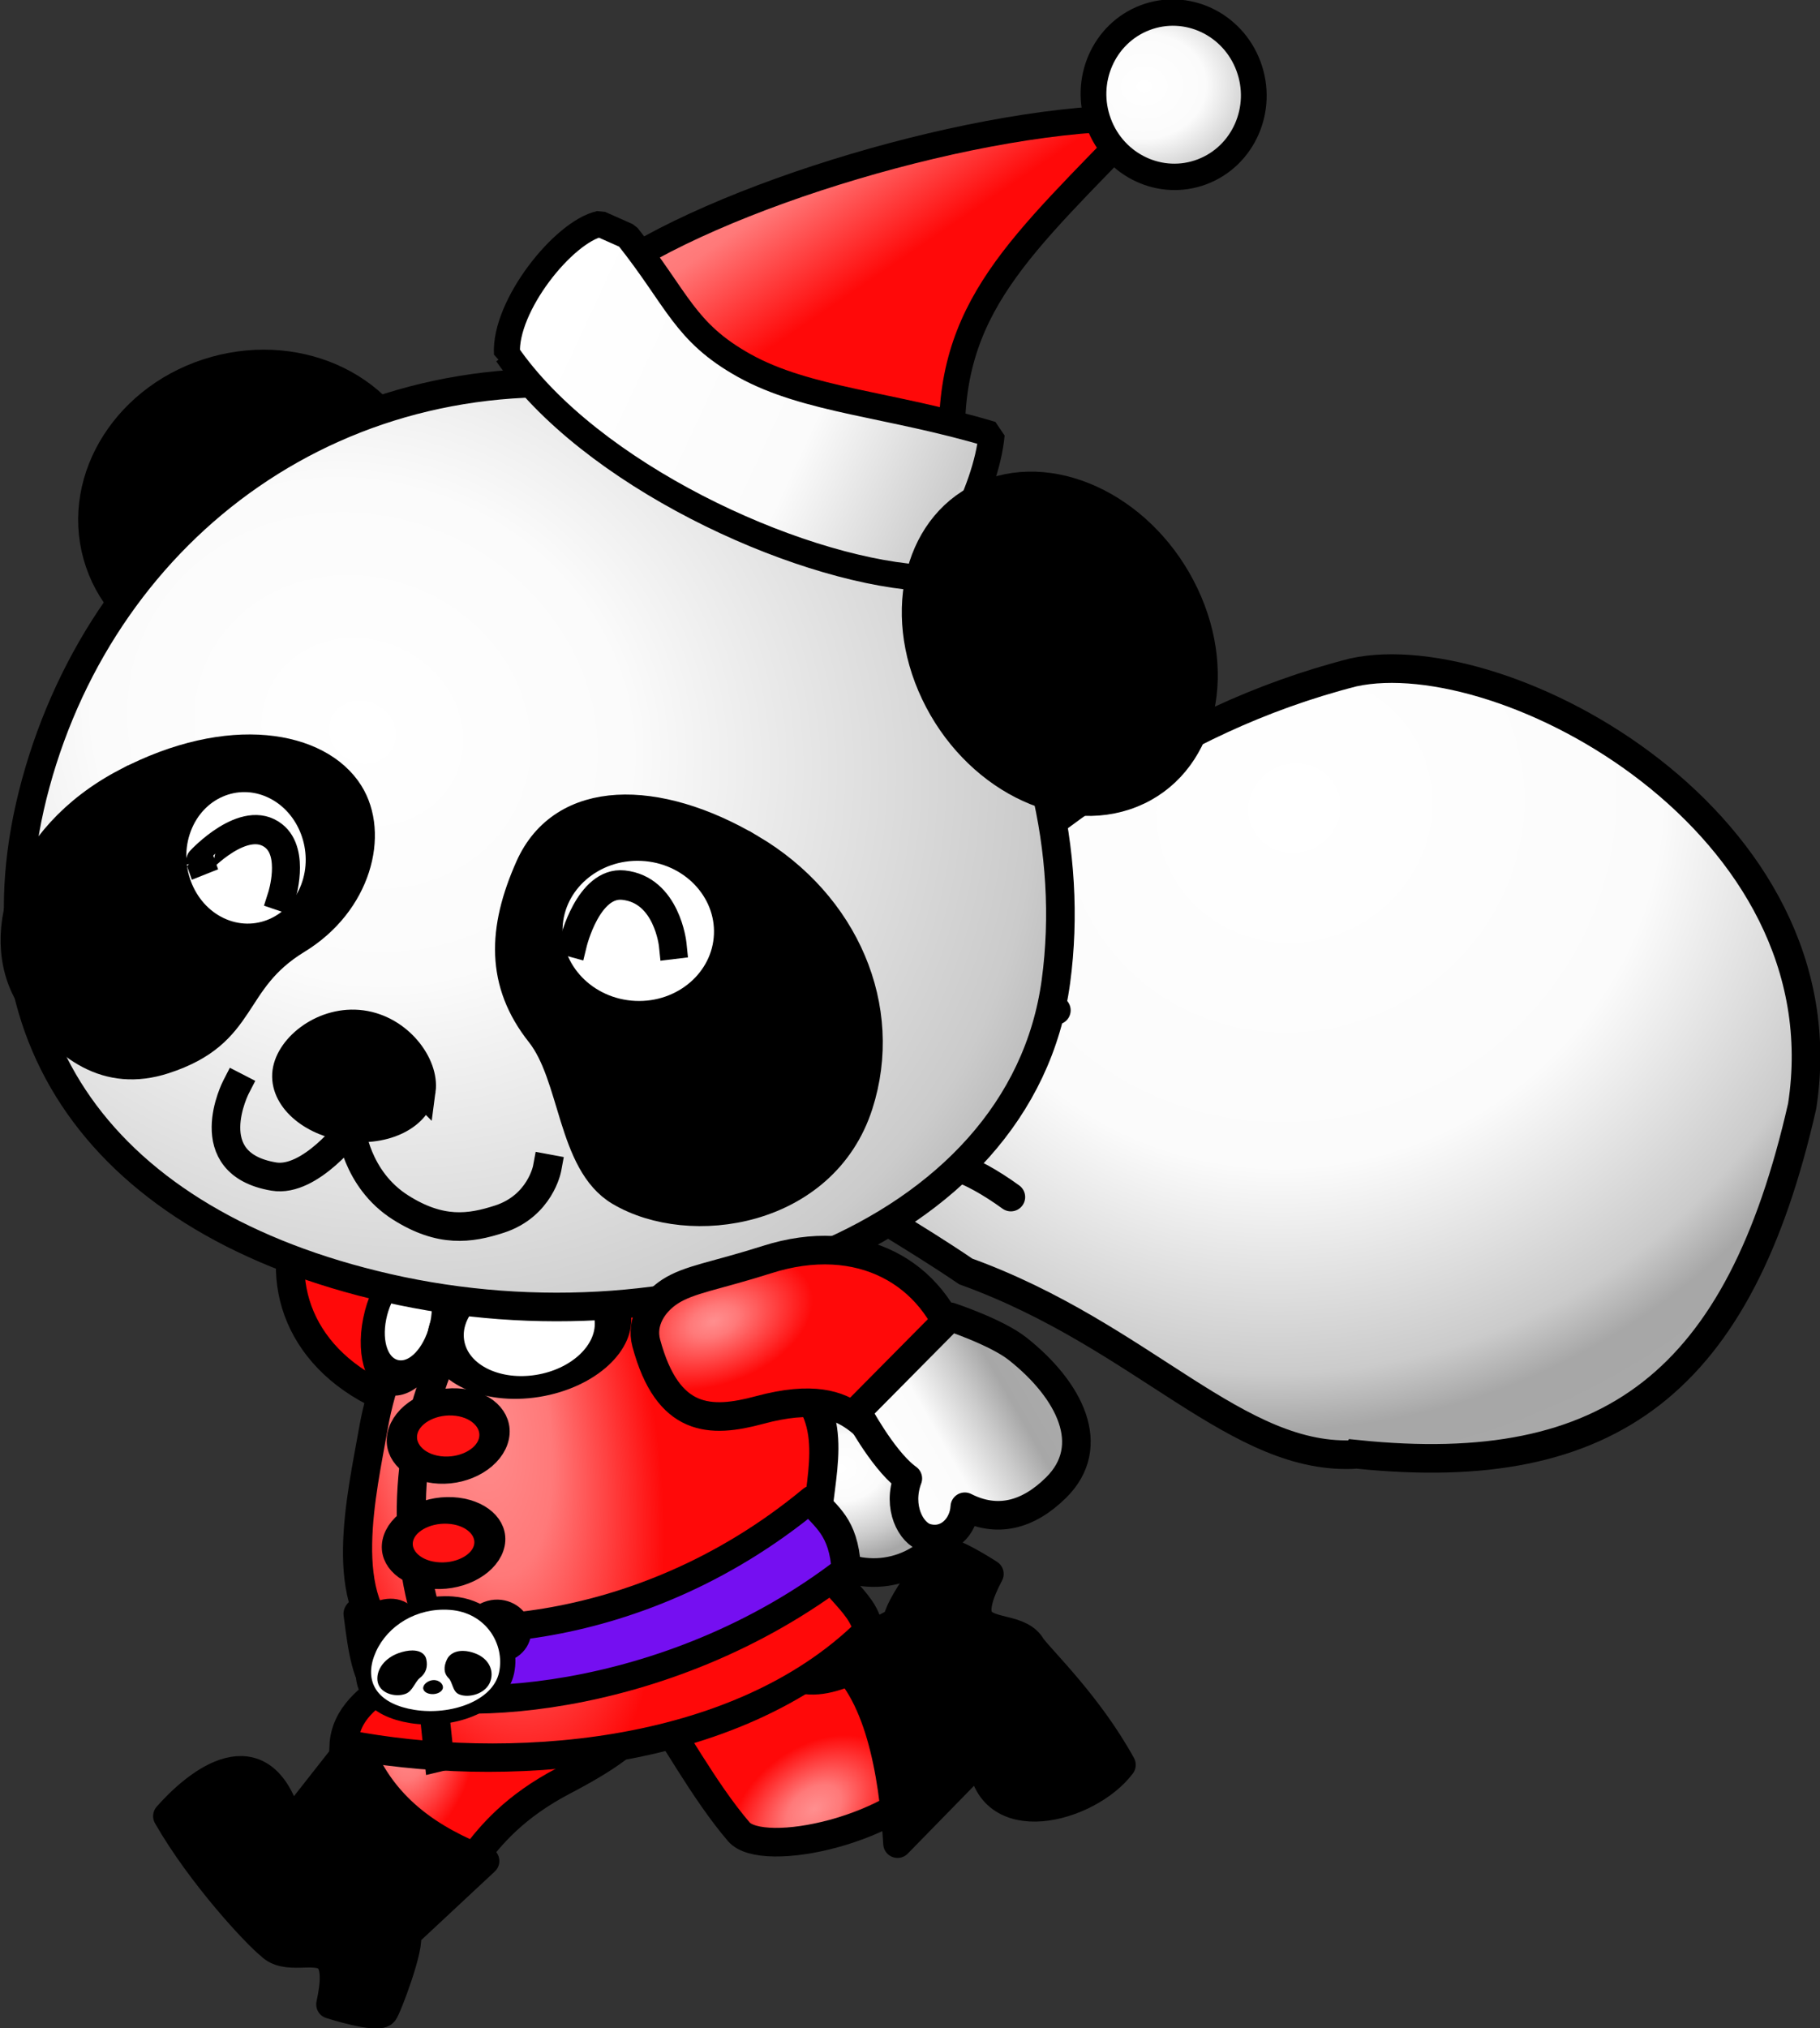 <?xml version="1.0" standalone="no"?>
<svg viewBox="0 0 572.686 638.042" xmlns="http://www.w3.org/2000/svg" xmlns:xlink="http://www.w3.org/1999/xlink">
 <rect x="0" y="0" width="572.686" height="638.042" fill="#333333" stroke="none"/>
 <defs>
  <linearGradient id="a">
   <stop stop-color="#ff8f8f" offset="0"/>
   <stop stop-color="#ff7979" offset=".135"/>
   <stop stop-color="#ff0909" offset=".552"/>
   <stop stop-color="#ff0909" offset="1"/>
  </linearGradient>
  <linearGradient id="b">
   <stop stop-color="#ff8f8f" offset="0"/>
   <stop stop-color="#ff7979" offset=".135"/>
   <stop stop-color="#ff0909" offset=".415"/>
   <stop stop-color="#ff0909" offset="1"/>
  </linearGradient>
  <linearGradient id="n" x1="395.05" x2="454.31" y1="49.309" y2="136.85" gradientUnits="userSpaceOnUse">
   <stop stop-color="#ff8f8f" offset="0"/>
   <stop stop-color="#ff7979" offset=".226"/>
   <stop stop-color="#ff0909" offset=".571"/>
   <stop stop-color="#ff0909" offset="1"/>
  </linearGradient>
  <linearGradient id="m" x1="-403.42" x2="-273.8" y1="204.02" y2="339.65" gradientTransform="matrix(.765 -.292 .293 .787 544.19 -141.62)" gradientUnits="userSpaceOnUse">
   <stop stop-color="#fff" offset="0"/>
   <stop stop-color="#fbfbfb" offset=".577"/>
   <stop stop-color="#cbcbcb" offset=".898"/>
   <stop stop-color="#fff" offset="1"/>
  </linearGradient>
  <linearGradient id="l" x1="173.27" x2="248.45" y1="555.95" y2="513.1" gradientUnits="userSpaceOnUse">
   <stop stop-color="#fff" offset="0"/>
   <stop stop-color="#fbfbfb" offset=".308"/>
   <stop stop-color="#cbcbcb" offset=".485"/>
   <stop stop-color="#a7a7a7" offset=".602"/>
   <stop stop-color="#aaa" offset=".716"/>
   <stop stop-color="#fff" offset="1"/>
  </linearGradient>
  <radialGradient id="c" cx="-213.38" cy="402.94" r="37.908" gradientTransform="matrix(2.273 .695 -.525 1.703 482.96 -135.01)" gradientUnits="userSpaceOnUse">
   <stop stop-color="#fff" offset="0"/>
   <stop stop-color="#fbfbfb" offset=".18"/>
   <stop stop-color="#cbcbcb" offset=".381"/>
   <stop stop-color="#a7a7a7" offset=".5"/>
   <stop stop-color="#aaa" offset=".571"/>
   <stop stop-color="#fff" offset="1"/>
  </radialGradient>
  <radialGradient id="k" cx="72.331" cy="206.23" r="97.161" gradientTransform="matrix(2.532 2.847 2.974 -2.419 -181.62 648.88)" gradientUnits="userSpaceOnUse">
   <stop stop-color="#fff" offset="0"/>
   <stop stop-color="#fbfbfb" offset=".308"/>
   <stop stop-color="#cbcbcb" offset=".485"/>
   <stop stop-color="#a7a7a7" offset=".534"/>
   <stop stop-color="#aaa" offset=".716"/>
   <stop stop-color="#fff" offset="1"/>
  </radialGradient>
  <radialGradient id="h" cx="121.24" cy="276.67" r="167.98" gradientTransform="matrix(-1.112 2.303 -2.567 -1.24 1084 325.58)" gradientUnits="userSpaceOnUse">
   <stop stop-color="#fff" offset="0"/>
   <stop stop-color="#fbfbfb" offset=".18"/>
   <stop stop-color="#cbcbcb" offset=".45"/>
   <stop stop-color="#a7a7a7" offset=".545"/>
   <stop stop-color="#aaa" offset=".661"/>
   <stop stop-color="#fff" offset="1"/>
  </radialGradient>
  <radialGradient id="g" cx="-361.69" cy="-47.863" r="34.882" gradientTransform="matrix(2.406 .662 -.545 1.983 482.6 286.39)" gradientUnits="userSpaceOnUse">
   <stop stop-color="#fff" offset="0"/>
   <stop stop-color="#fbfbfb" offset=".273"/>
   <stop stop-color="#cbcbcb" offset=".486"/>
   <stop stop-color="#a7a7a7" offset=".582"/>
   <stop stop-color="#aaa" offset=".643"/>
   <stop stop-color="#fff" offset="1"/>
  </radialGradient>
  <radialGradient id="e" cx="-569.35" cy="175.5" r="97.161" gradientTransform="matrix(1.01 2.353 -.947 .437 1074.9 1731.8)" gradientUnits="userSpaceOnUse">
   <stop stop-color="#ff8f8f" offset="0"/>
   <stop stop-color="#ff7979" offset=".215"/>
   <stop stop-color="#ff0909" offset=".525"/>
   <stop stop-color="#ff0909" offset="1"/>
  </radialGradient>
  <radialGradient id="j" cx="460.61" cy="582.59" r="54.297" gradientTransform="matrix(1.053 -.763 .509 .703 -338.26 531.96)" gradientUnits="userSpaceOnUse" xlink:href="#b"/>
  <radialGradient id="i" cx="282.77" cy="492.09" r="52.773" gradientTransform="matrix(.346 .938 -.708 .261 568.98 22.133)" gradientUnits="userSpaceOnUse" xlink:href="#a"/>
  <radialGradient id="f" cx="546.39" cy="427.48" r="51.492" gradientTransform="matrix(.232 .662 -1.07 .375 463.4 -3.236)" gradientUnits="userSpaceOnUse" xlink:href="#a"/>
  <radialGradient id="d" cx="361.39" cy="600.26" r="37.967" gradientTransform="matrix(1.177 1.566 -1.04 .782 543.41 -405.8)" gradientUnits="userSpaceOnUse" xlink:href="#b"/>
 </defs>
 <g transform="translate(-187.12 -20.91)">
  <path transform="matrix(.769 -.372 .373 .772 465.68 92.438)" d="m-172.77 412.3c0 18.407-14.618 33.33-32.649 33.33s-32.649-14.922-32.649-33.33 14.618-33.33 32.649-33.33 32.649 14.922 32.649 33.33z" fill="url(#c)" stroke="#000" stroke-linecap="square" stroke-width="10.518" style="fill:url(&quot;#c&quot;)"/>
  <path d="m282.37 400.95c-10.004 23.039-0.983 48.369 27.398 60.182 15.574 6.483 22.689 11.157 29.828 12.067 6.204 0.791 13.194-1.252 16.149-7.522 11.078-23.504 0.919-32.309-13.515-39.094-31.735-14.918-16.289-29.863-28.317-35.438-7.039-3.262-21.546-8.109-31.544 9.805z" fill="url(#i)" stroke="#000" stroke-linecap="square" stroke-width="9" style="fill:url(&quot;#i&quot;)"/>
  <path d="m484.44 576.33c-14.199 20.719-57.481 29.377-64.831 20.839-11.006-12.785-21.509-32.45-26.074-38.014-3.967-4.835-6.661-4.746-2.92-10.581 14.022-21.875 35.395-8.015 48.814 0.606 13.182 2.633 25.438-12.008 36.552-4.782 6.505 4.229 18.32 13.942 8.459 31.932z" fill="url(#j)" stroke="#000" stroke-linecap="square" stroke-width="9" style="fill:url(&quot;#j&quot;)"/>
  <path d="m469.54 600.88 26.509-27.124c1.736 24.659 33.54 16.184 43.945 2.353-10.327-18.76-25.069-32.82-28.237-37.122-3.414-6.091-13.244-4.217-16.249-8.481-2.01-2.851-0.473-8.026 2.933-14.47 0 0-12.803-8.39-15.403-6.86-1.283 0.755-14.183 18.402-13.41 21.715l-20.273 10.823c14.212 10.579 18.849 36.57 20.184 59.166z" stroke="#000" stroke-linecap="round" stroke-linejoin="round" stroke-width="9" style="fill:rgb(0, 0, 0)"/>
  <g transform="matrix(.878 -.479 .479 .878 -115.91 257.12)" stroke="#000" stroke-width="9">
   <path d="m534.87 543.85c66.208 45.488 116.55 37.479 175.32-29.119 54.774-71.601-11.884-173.67-58.63-187.38-59.871-15.222-112.96-4.127-152.73 5.556-35.454 8.633-60.126 14.366-72.669 27.137-8.118 18.257 10.152 39.299 28.127 74.328 39.557 44.71 46.282 93.681 80.58 109.48z" fill="url(#k)" stroke-linecap="square" style="fill:url(&quot;#k&quot;)"/>
   <path d="m439.18 360.47c26.487 5.145 23.473 10.29 79.461 15.436" fill="#ff1212" stroke-linecap="round" stroke-linejoin="round" style="fill:rgb(255, 18, 18)"/>
   <path d="m435.62 381.17c14.108 13.147 28.217 9.821 42.325 39.44" fill="#ff1212" stroke-linecap="round" stroke-linejoin="round" style="fill:rgb(255, 18, 18)"/>
  </g>
  <g transform="matrix(.677 .736 -.736 .677 546.02 -108.89)" stroke="#000" stroke-width="9">
   <path d="m350.23 662.86c-19.182-16.216-22.325-42.92-2.123-66.091 11.086-12.716 15.391-20.059 21.387-24.04 5.21-3.459 12.198-4.485 17.81-0.417 3.194 2.315 1.48 14.062-2.349 28.295-9.111 33.862 6.207 46.728-2.103 57.057-4.863 6.045-15.718 16.821-32.622 5.196z" fill="url(#d)" stroke-linecap="square" style="fill:url(&quot;#d&quot;)"/>
   <path d="m331.32 640.11 5.473 33.719c-26.169-13.894-29.892 8.782-28.081 26.2 21.028 4.783 46.549 4.516 51.823 3.665 6.978-0.252 9.805-9.851 14.972-10.575 3.455-0.484 7.354 3.249 11.529 9.224 0 0 13.315-7.551 13.143-10.563-0.085-1.486-9.882-21.027-13.183-21.854l-0.236-33.904c-15.906 7.804-34.732 13.23-55.439 4.088z" stroke-linecap="round" stroke-linejoin="round" style="fill:rgb(0, 0, 0)"/>
  </g>
  <g transform="matrix(.999 .05 -.2 .991 97.146 -14.94)">
   <path d="m436.24 457.08c12.886 13.697 7.444 33.112 12.508 47.67 3.615 10.392 17.717 15.949 20.697 24.981-33.178 43.499-105.36 51.352-156.12 44.252-3.026-19.293 26.704-22.709 9.844-31.864-21.359-11.597-19.984-47.503-20.531-67.635-0.803-29.556 11.503-53.03 19.291-63.426 18.401-11.76 63.214-8.296 114.32 46.02z" fill="url(#e)" stroke="#000" stroke-linecap="square" stroke-width="9" style="fill:url(&quot;#e&quot;)"/>
   <path transform="matrix(.647 0 0 1 377.68 88.508)" d="m-93.308 351.34c0 10.094-7.322 18.277-16.353 18.277s-16.353-8.183-16.353-18.277 7.322-18.277 16.353-18.277 16.353 8.183 16.353 18.277z" fill="#fff" stroke="#000" stroke-linecap="round" stroke-linejoin="round" stroke-width="11.188" style="fill:rgb(255, 255, 255)"/>
   <path transform="matrix(1.538 -.336 .335 .964 395.98 65.245)" d="m-93.308 351.34c0 10.094-7.322 18.277-16.353 18.277s-16.353-8.183-16.353-18.277 7.322-18.277 16.353-18.277 16.353 8.183 16.353 18.277z" fill="#fff" stroke="#000" stroke-linecap="round" stroke-linejoin="round" stroke-width="7.125" style="fill:rgb(255, 255, 255)"/>
   <path transform="translate(124.91 141.41)" d="m195.27 308.05c-7.547 30.321-0.641 67.015 17.315 94.27" fill="none" stroke="#000" stroke-linecap="round" stroke-linejoin="round" stroke-width="9" style="fill:none"/>
   <path d="m309.39 532.18c23.626 8.801 88.125 6.577 134.25-42.45 5.662 5.436 11.741 7.859 15.286 21.316-47.417 46.645-117.4 52.669-139.06 43.411-4.717-3.438-8.703-17.141-10.476-22.278z" fill="#301100" stroke="#000" stroke-linecap="round" stroke-linejoin="round" stroke-width="9" style="fill:#750ff1"/>
   <path transform="translate(124.91 141.41)" d="m213.55 417.72 5.402 17.686" fill="#ff1212" stroke="#000" stroke-linecap="square" stroke-linejoin="round" stroke-width="9"/>
   <g transform="matrix(.119 -.005 .008 .107 360.06 479.66)">
    <path d="m-233.84 461.36c-39.84 0.578-75.28 13.837-103.41 35.844-3.471-10.051-10.292-18.388-20.312-23.125-23.804-11.252-54.644 2.799-69.438 29.781s-8.898 58.404 14.906 69.656c5.681 2.685 11.769 3.902 17.938 3.875-2.642 7.548-4.826 15.323-6.5 23.312-8.613 41.104-1.076 76.895 20.531 104.03s56.886 45.432 102.94 53.125c48.189 8.05 98.566 1.244 138.06-18.188s68.326-51.945 71.531-94.625c1.697-22.597-1.456-45.734-8.812-67.656 5.906-0.075 11.711-1.301 17.156-3.875 23.804-11.252 29.731-42.674 14.938-69.656s-45.633-41.033-69.438-29.781c-9.277 4.385-15.823 11.85-19.5 20.906-23.021-18.388-51.214-30.626-83.281-33.062-5.854-0.445-11.63-0.645-17.312-0.562z" stroke="#000" stroke-linecap="square" stroke-width="79.619"/>
    <path d="m-427 503.86c14.793-26.982 45.633-41.034 69.437-29.782s29.725 42.68 14.932 69.662-45.639 41.015-69.443 29.763-29.719-42.661-14.926-69.643z"/>
    <path d="m-44.314 503.86c-14.793-26.982-45.633-41.034-69.437-29.782s-29.725 42.68-14.932 69.662 45.639 41.015 69.443 29.763 29.719-42.661 14.926-69.643z"/>
    <path d="m-233.84 461.36c-85.241 1.236-150.3 60.519-166.81 139.34-8.613 41.104-1.076 76.895 20.531 104.03s56.886 45.432 102.94 53.125c48.189 8.05 98.566 1.244 138.06-18.188s68.326-51.945 71.531-94.625c6.317-84.109-54.638-175.96-148.94-183.13-5.854-0.445-11.63-0.645-17.312-0.562z" fill="#fff"/>
    <path d="m-235.03 669.52c-7.16-0.207-13.584 2.575-18.312 6.594s-8.024 9.29-8.188 15.094 3.188 10.881 7.844 14.25 10.773 5.367 17.5 5.562 12.942-1.436 17.781-4.531 8.462-7.978 8.625-13.781-2.82-11.278-7.312-15.562-10.778-7.418-17.938-7.625z"/>
    <path d="m-169.19 582.61c-3.673-0.014-7.237 0.307-10.625 0.938-13.554 2.522-24.618 10.958-28.781 24.781-6.41 21.284-4.556 40.38 10.969 55.562 5.156 5.042 8.937 14.375 13.219 23.719s9.323 19.099 19.312 23.438c13.39 5.816 30.664 5.326 45.844-1.188s28.362-19.522 31.938-38.688c6.221-33.348-13.111-65.925-46.406-80.312-12.316-5.322-24.451-8.209-35.469-8.25z"/>
    <path d="m-302.12 582.61c-11.018 0.042-23.153 2.928-35.469 8.25-33.296 14.387-52.627 46.964-46.406 80.312 3.575 19.166 16.758 32.174 31.938 38.688s32.454 7.003 45.844 1.188c9.989-4.339 15.031-14.094 19.312-23.438s8.063-18.676 13.219-23.719c15.525-15.182 17.379-34.278 10.969-55.562-4.163-13.823-15.228-22.259-28.781-24.781-3.388-0.631-6.952-0.951-10.625-0.938z"/>
   </g>
   <path transform="matrix(1 0 0 .918 128.28 161.19)" d="m212.59 342.44c0 6.508-6.46 11.784-14.429 11.784s-14.429-5.276-14.429-11.784 6.46-11.784 14.429-11.784 14.429 5.276 14.429 11.784z" fill="#ff1212" stroke="#000" stroke-linecap="square" stroke-linejoin="round" stroke-width="9.392"/>
   <path transform="matrix(1 0 0 .878 133.57 208.6)" d="m212.59 342.44c0 6.508-6.46 11.784-14.429 11.784s-14.429-5.276-14.429-11.784 6.46-11.784 14.429-11.784 14.429 5.276 14.429 11.784z" fill="#ff1212" stroke="#000" stroke-linecap="square" stroke-linejoin="round" stroke-width="9.607"/>
  </g>
  <g transform="translate(62.206 -10.497)" stroke="#000" stroke-linecap="square">
   <path transform="matrix(.412 -.115 .115 .413 191.68 149.14)" d="m122.86 105.22c0 59.173-53.726 107.14-120 107.14s-120-47.969-120-107.14 53.726-107.14 120-107.14 120 47.969 120 107.14z" stroke-width="20.998"/>
   <path d="m457.18 340.11c-10.949 81.197-116.97 117.82-210.42 96.472-89.501-20.446-132.14-79.571-110.64-158.62 22.017-80.932 96.084-136.75 187.05-124.4s144.96 105.35 134.01 186.54z" fill="url(#h)" stroke-width="9"/>
   <g transform="matrix(.406 .191 -.187 .426 316.21 89.225)" stroke-width="19.704">
    <path d="m-141.12 505.79c-51.719 63.679-41.909 136.03 2.895 160.38 32.897 17.881 68.312 25.497 100.15-2.562 46.051-40.59 19.286-66.313 51.617-111.81 28.411-39.985 20.026-86.695-7.537-104.07-32.957-20.776-95.402-5.613-147.12 58.066z"/>
    <g transform="translate(0 -12.379)">
     <path d="m10.378 529.19c1.558 29.341-20.852 53.154-50.022 53.154s-54.108-23.813-55.666-53.154 20.852-53.154 50.022-53.154 54.108 23.813 55.666 53.154z" fill="#fff"/>
     <path d="m-71.101 544.24c-0.021-0.02 15.062-42.327 40.347-36.442 18.695 4.352 22.019 34.62 22.019 34.62" fill="none"/>
    </g>
   </g>
   <g transform="matrix(.659 -.068 .062 .702 625.79 319.47)" stroke-width="13.166">
    <path d="m-394.82-68.084c42.228 29.076 58.906 77.018 40.319 118.24-20.967 46.494-85.327 49.521-117.24 27.464-21.744-15.03-16.611-53.074-31.083-73.954-16.682-24.068-13.705-47.448 1.928-73.704 18.8-31.575 63.845-27.117 106.07 1.959z"/>
    <g transform="matrix(.99 .139 -.139 .99 -733.65 -477.41)">
     <path d="m383.04 397.1c0 20.891-19.083 37.846-42.597 37.846s-42.597-16.955-42.597-37.846 19.083-37.846 42.597-37.846 42.597 16.955 42.597 37.846z" fill="#fff"/>
     <path d="m309.84 403.6s5.831-27.502 22.615-26.594c20.8 1.125 24.611 25.412 24.611 25.412" fill="none"/>
    </g>
   </g>
   <path d="m424.55 172.43c-1.872-44.397 21.498-63.545 60.294-103.89-50.751-0.785-135.53 24.734-170.34 50.241 14.684 18.614 25.332 29.075 46.151 39.31 18.237 8.965 43.947 14.871 63.898 14.344z" fill="url(#n)" stroke-linejoin="bevel" stroke-width="8.2"/>
   <path transform="matrix(.765 -.292 .293 .787 775.6 -9.233)" d="m-321.29-41.129c0 17-13.782 30.782-30.782 30.782s-30.782-13.782-30.782-30.782 13.782-30.782 30.782-30.782 30.782 13.782 30.782 30.782z" fill="url(#g)" stroke-linejoin="bevel" stroke-width="9.889"/>
   <path d="m284.44 142.74c-0.845-15.056 17.721-38.344 29.23-40.924l8.658 3.848c15.919 19.986 17.852 30.17 36.679 40.696 19.768 11.052 45.983 12.119 77.937 21.697-1.639 18.447-16.641 44.498-22.989 45.069-39.588-3.07-103.51-32.594-129.51-70.384z" fill="url(#m)" stroke-linejoin="bevel" stroke-width="8.2"/>
   <path transform="matrix(.196 .413 -.428 .172 718.69 612.66)" d="m-868.57 158.08c0 50.495-51.167 91.429-114.29 91.429s-114.29-40.934-114.29-91.429 51.167-91.429 114.29-91.429 114.29 40.934 114.29 91.429z" stroke-width="19.632"/>
   <path d="m257.51 374.38c-1.074 7.964-11.438 13.139-23.133 11.552s-20.316-9.339-19.242-17.303 11.892-16.509 23.588-14.922 19.862 12.71 18.788 20.674z" stroke-width="9"/>
   <path d="m199.18 373.37s-12.402 24.091 11.895 28.161c11.502 1.937 24.284-15.225 24.284-15.225s1.494 16.029 15.596 24.959c12.582 7.968 21.795 6.686 31.132 3.652 12.801-4.16 14.982-15.913 14.982-15.913" fill="none" stroke-width="9"/>
  </g>
  <g transform="translate(278.98 -82.29)" stroke="#000" stroke-width="9">
   <path d="m209.32 527.63c-7.265-24.044-30.525-37.533-59.813-28.195-16.072 5.125-24.522 6.16-30.557 10.082-5.244 3.408-9.255 9.486-7.456 16.18 6.746 25.092 20.189 25.241 35.587 21.084 33.855-9.139 31.735 12.249 44.514 8.724 7.479-2.063 21.68-7.745 17.723-27.876z" fill="url(#f)" stroke-linecap="square"/>
   <path d="m207.17 517.45-29.406 29.688s7.737 14.624 15.281 20.594c0.245 0.194 0.503 0.373 0.75 0.562-3.375 8.983 0.924 17.266 5.821 18.678 6.577 1.896 11.78-3.466 12.116-9.771 10.096 5.143 19.823 2.758 28.719-6.031 13.217-13.059 4.342-30.651-12.094-43.656-6.638-5.252-21.188-10.062-21.188-10.062z" fill="url(#l)" stroke-linecap="round" stroke-linejoin="round"/>
  </g>
 </g>
</svg>